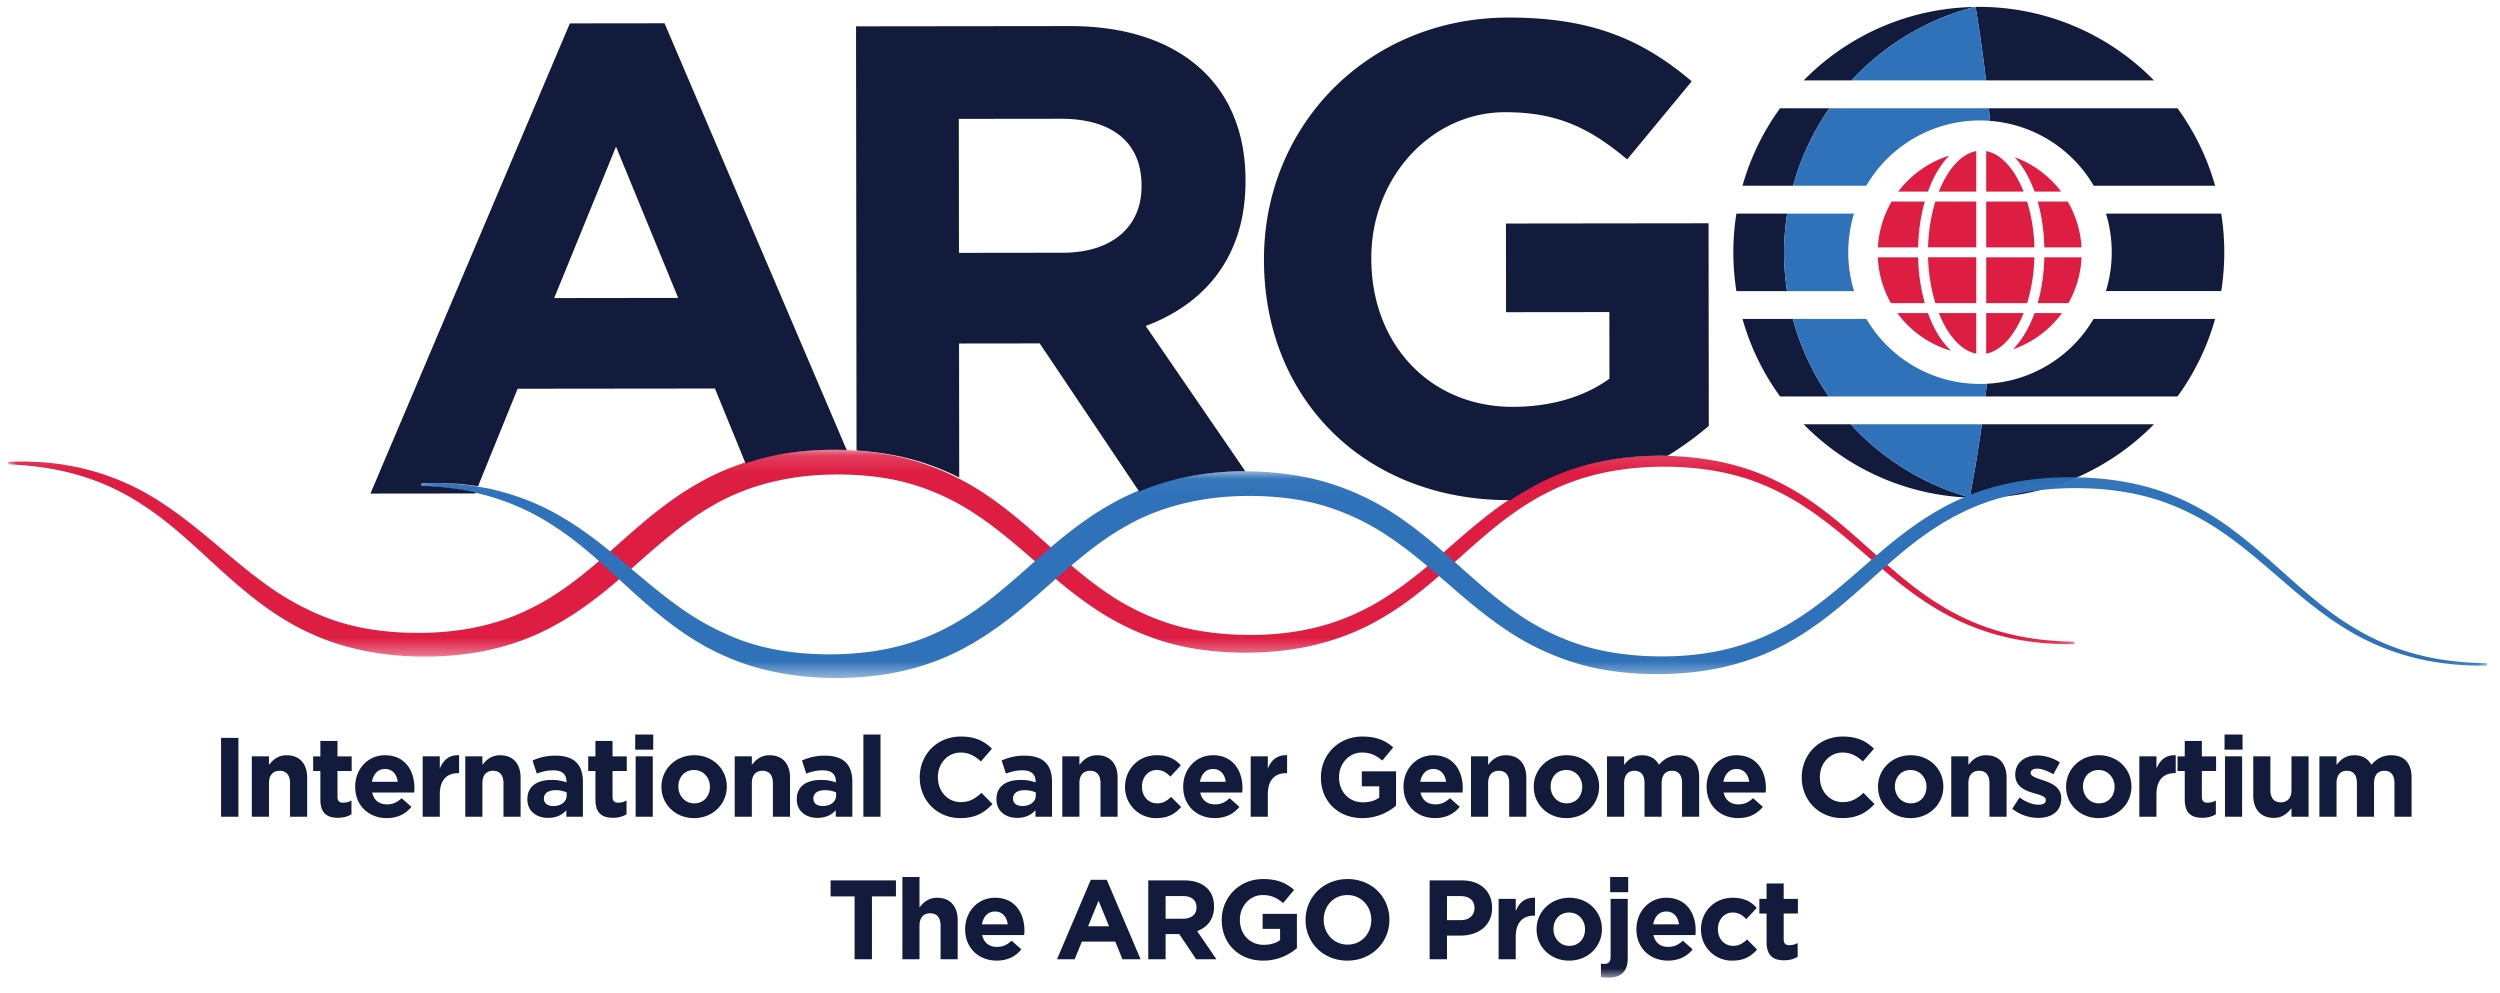 <svg width="151" height="60" viewBox="0 0 151 60" xmlns="http://www.w3.org/2000/svg" xmlns:xlink="http://www.w3.org/1999/xlink">
    <defs>
        <path id="g72jh08e8a" d="M.22.257h.25v.139H.22z"/>
        <path id="jx8fet9mvc" d="M0 .148h124.793v12.489H0z"/>
        <path id="iu8mbl8vpe" d="M.165.044h124.949v12.489H.165z"/>
        <path id="duwfpcetqg" d="M0 59.05h149.737V.4H0z"/>
    </defs>
    <g transform="translate(.5)" fill="none" fill-rule="evenodd">
        <path d="M119.507 23.18c-.028.255-.055.51-.085.765h11.601a14.766 14.766 0 0 0 2.271-4.682h-7.342a7.953 7.953 0 0 1-6.445 3.917M104.746 19.263a14.763 14.763 0 0 0 2.272 4.682h2.938a15.238 15.238 0 0 1-2.17-4.682h-3.04zM126.696 17.582h6.966a14.94 14.94 0 0 0 0-4.681h-6.961a7.96 7.96 0 0 1 .348 2.332 7.95 7.95 0 0 1-.353 2.35M107.446 12.9h-3.067a14.893 14.893 0 0 0 0 4.683h3.058a15.405 15.405 0 0 1-.182-2.312c0-.807.07-1.597.191-2.37M129.601 4.857a14.78 14.78 0 0 0-10.58-4.442c-.067 0-.131.004-.197.005.252 1.474.458 2.954.629 4.437H129.6zM118.748.422a14.778 14.778 0 0 0-10.308 4.435h2.894a15.331 15.331 0 0 1 7.414-4.435M107.017 6.538a14.767 14.767 0 0 0-2.27 4.682h3.055a15.246 15.246 0 0 1 2.192-4.682h-2.977zM125.962 11.22h7.332a14.772 14.772 0 0 0-2.271-4.682h-11.394c.024.254.045.508.067.763a7.953 7.953 0 0 1 6.266 3.919M118.47 30.046a15.346 15.346 0 0 1-7.186-4.42h-2.844a14.78 14.78 0 0 0 10.58 4.442c4.145 0 7.89-1.701 10.581-4.442h-10.396a81.97 81.97 0 0 1-.735 4.42" fill="#131B3C"/>
        <g transform="translate(118.51 .194)">
            <mask id="y2mztz7fsb" fill="#fff">
                <use xlink:href="#g72jh08e8a"/>
            </mask>
            <path d="M.388.257C.357.265.328.277.297.284L.392.282.388.257" fill="#38B449" mask="url(#y2mztz7fsb)"/>
        </g>
        <path d="M119.092 23.19a7.952 7.952 0 0 1-6.861-3.927h-4.445a15.245 15.245 0 0 0 2.17 4.682h9.466c.03-.255.057-.51.085-.765a7.953 7.953 0 0 1-.415.01M111.482 12.9h-4.036c-.12.774-.191 1.564-.191 2.371 0 .787.068 1.557.182 2.312h4.05a7.959 7.959 0 0 1-.353-2.35c0-.811.123-1.595.348-2.332M111.334 4.857h8.119a82.568 82.568 0 0 0-.629-4.437l-.076.002a15.33 15.33 0 0 0-7.414 4.435M119.092 7.276c.203 0 .404.01.604.025-.022-.255-.043-.509-.067-.763h-9.635a15.256 15.256 0 0 0-2.192 4.682h4.42a7.952 7.952 0 0 1 6.87-3.944M118.47 30.046a81.97 81.97 0 0 0 .735-4.42h-7.92a15.346 15.346 0 0 0 7.185 4.42" fill="#2F72B9"/>
        <g transform="translate(0 27.02)">
            <mask id="kiqe7odrpd" fill="#fff">
                <use xlink:href="#jx8fet9mvc"/>
            </mask>
            <path d="M124.793 11.89c-1.466.014-2.942-.12-4.37-.487a14.57 14.57 0 0 1-4.06-1.71c-2.541-1.527-4.559-3.717-6.888-5.428-1.159-.866-2.412-1.591-3.747-2.112-1.335-.524-2.753-.81-4.181-.926-2.86-.215-5.802.136-8.36 1.392-.318.16-.637.315-.942.5-.312.17-.609.37-.909.562-.59.402-1.167.826-1.72 1.288-1.117.91-2.172 1.919-3.292 2.88a30.42 30.42 0 0 1-1.734 1.395 18.43 18.43 0 0 1-1.891 1.22c-1.312.742-2.757 1.26-4.233 1.57-1.48.31-2.986.404-4.484.353-1.499-.057-3.013-.27-4.459-.745a15.647 15.647 0 0 1-4.062-2.013c-1.25-.845-2.375-1.823-3.48-2.78-1.103-.954-2.192-1.895-3.363-2.682a14.364 14.364 0 0 0-3.741-1.848c-1.322-.43-2.717-.621-4.12-.67-1.406-.044-2.82.05-4.175.34-1.356.286-2.664.752-3.87 1.433l-.451.259c-.15.088-.294.186-.441.279-.296.18-.577.394-.865.593-.564.421-1.115.863-1.662 1.33-1.097.924-2.164 1.933-3.338 2.869-.581.472-1.199.917-1.834 1.337-.325.202-.645.41-.985.591-.33.195-.679.36-1.025.528-1.396.654-2.904 1.06-4.415 1.265-1.516.199-3.03.214-4.54.063-1.508-.159-3.015-.499-4.424-1.091-.35-.154-.703-.298-1.038-.48-.168-.088-.341-.168-.505-.264l-.492-.287a18.732 18.732 0 0 1-1.852-1.29c-2.362-1.84-4.276-4.06-6.686-5.619A14.135 14.135 0 0 0 4.282 1.69C2.902 1.281 1.455 1.083 0 1.025V.868L1.102.856l1.104.05c.366.043.734.081 1.1.132l.546.1c.183.033.366.062.545.112 1.444.337 2.855.884 4.14 1.645l.48.286.467.308c.313.202.609.426.911.642.594.445 1.17.908 1.736 1.377 1.13.936 2.217 1.902 3.378 2.731a16.068 16.068 0 0 0 3.687 2.037c1.303.503 2.687.771 4.085.877 1.4.1 2.825.064 4.202-.148 1.377-.217 2.716-.607 3.956-1.219.308-.154.62-.305.917-.485.304-.165.594-.36.887-.547a21.592 21.592 0 0 0 1.692-1.264c1.104-.895 2.165-1.892 3.298-2.856.562-.486 1.16-.947 1.77-1.395.315-.214.62-.44.948-.637.163-.1.322-.206.488-.302l.503-.281C43.29 1.275 44.771.762 46.274.463 47.784.17 49.31.1 50.82.175c1.513.08 3.037.321 4.49.819a15.733 15.733 0 0 1 4.06 2.08c1.242.865 2.353 1.858 3.443 2.831 1.09.97 2.165 1.928 3.328 2.736a14.463 14.463 0 0 0 3.737 1.917c1.327.456 2.733.675 4.15.748 1.42.068 2.851-.002 4.236-.273a13.78 13.78 0 0 0 3.972-1.415c.625-.33 1.22-.722 1.805-1.13.578-.422 1.145-.86 1.698-1.329 1.11-.927 2.184-1.926 3.345-2.847a22.83 22.83 0 0 1 1.804-1.313c.317-.198.63-.402.962-.577.324-.19.663-.351 1-.514 1.36-.64 2.826-1.036 4.303-1.238 1.48-.197 2.97-.21 4.45-.07 1.478.148 2.95.471 4.328 1.042 1.379.566 2.662 1.341 3.827 2.246 2.345 1.792 4.304 3.997 6.77 5.536a14.286 14.286 0 0 0 3.955 1.75c1.398.387 2.855.546 4.31.56v.157z" fill="#DE1D43" mask="url(#kiqe7odrpd)"/>
        </g>
        <g transform="translate(24.623 28.42)">
            <mask id="uz1ugidoaf" fill="#fff">
                <use xlink:href="#iu8mbl8vpe"/>
            </mask>
            <path d="M125.036 11.787c-1.466.013-2.942-.122-4.37-.488a14.558 14.558 0 0 1-4.06-1.711c-2.541-1.527-4.56-3.716-6.888-5.427-1.159-.866-2.412-1.591-3.748-2.112-1.334-.524-2.752-.81-4.18-.926-2.86-.215-5.802.136-8.36 1.392-.318.159-.637.315-.942.5-.312.17-.609.37-.909.561-.59.402-1.167.827-1.721 1.29-1.116.91-2.171 1.917-3.291 2.878-.556.485-1.138.948-1.735 1.396-.607.435-1.229.857-1.89 1.219-1.313.743-2.757 1.261-4.233 1.572-1.48.31-2.987.403-4.485.352-1.498-.058-3.012-.27-4.458-.745a15.647 15.647 0 0 1-4.063-2.013c-1.25-.845-2.374-1.823-3.479-2.78-1.103-.954-2.192-1.895-3.363-2.682a14.36 14.36 0 0 0-3.741-1.848c-1.322-.43-2.717-.621-4.12-.67-1.406-.044-2.82.05-4.175.34-1.356.286-2.665.751-3.87 1.433l-.451.259c-.15.088-.294.186-.441.279-.297.18-.577.394-.865.593-.564.42-1.115.863-1.662 1.329-1.098.925-2.164 1.934-3.339 2.87-.58.472-1.198.917-1.834 1.337-.324.202-.644.41-.984.591-.33.195-.679.36-1.025.528-1.397.654-2.904 1.06-4.415 1.265-1.516.198-3.03.214-4.54.063-1.508-.159-3.015-.499-4.425-1.091-.349-.154-.702-.299-1.037-.48-.168-.088-.342-.168-.505-.264l-.492-.287a18.733 18.733 0 0 1-1.852-1.29C12.726 7.18 10.812 4.96 8.402 3.4a14.128 14.128 0 0 0-3.877-1.816C3.145 1.177 1.698.98.243.921H.241A.079.079 0 0 1 .243.764L1.345.752l1.104.05c.366.042.734.081 1.1.132l.546.1c.183.032.366.062.545.111 1.443.338 2.854.885 4.14 1.646l.48.286.467.308c.313.202.609.426.911.642.594.445 1.17.908 1.735 1.377 1.132.936 2.218 1.902 3.379 2.731a16.068 16.068 0 0 0 3.687 2.037c1.303.503 2.686.771 4.085.877 1.4.099 2.825.064 4.202-.149 1.378-.216 2.716-.606 3.955-1.218.31-.155.62-.305.917-.485.304-.166.594-.36.888-.547a21.552 21.552 0 0 0 1.692-1.264c1.103-.896 2.165-1.893 3.298-2.856.562-.486 1.16-.947 1.77-1.396.314-.213.62-.44.948-.636.163-.101.322-.206.488-.302l.503-.282C43.532 1.17 45.014.658 46.517.36c1.51-.292 3.035-.363 4.546-.288 1.512.08 3.037.321 4.49.819a15.726 15.726 0 0 1 4.06 2.08c1.242.864 2.353 1.858 3.443 2.831 1.09.97 2.164 1.928 3.327 2.736a14.47 14.47 0 0 0 3.738 1.917c1.327.456 2.733.675 4.15.748 1.419.068 2.85-.002 4.236-.273a13.775 13.775 0 0 0 3.972-1.415c.625-.33 1.22-.723 1.805-1.13.578-.422 1.145-.861 1.698-1.33 1.11-.926 2.184-1.925 3.345-2.846a22.742 22.742 0 0 1 1.804-1.313c.317-.198.63-.402.962-.578.323-.189.663-.35 1-.513 1.36-.64 2.826-1.036 4.303-1.238 1.48-.197 2.97-.21 4.45-.07 1.477.148 2.95.471 4.328 1.041 1.379.567 2.662 1.342 3.827 2.247 2.345 1.792 4.304 3.997 6.77 5.536a14.286 14.286 0 0 0 3.955 1.75c1.398.386 2.855.546 4.31.56a.079.079 0 0 1 0 .157" fill="#2F72B9" mask="url(#uz1ugidoaf)"/>
        </g>
        <path d="m90.679 30.209.078-.001c.093-.064.186-.128.28-.19.318-.197.631-.401.963-.577.323-.19.662-.35 1-.514 1.36-.64 2.826-1.035 4.303-1.237.97-.13 1.945-.178 2.918-.158a19.858 19.858 0 0 0 2.49-1.806l-.013-12.24-12.24.015.007 5.355 6.24-.007.005 4.025c-1.569 1.13-3.582 1.695-5.836 1.699-4.993.005-8.54-3.775-8.546-8.929v-.08c-.006-4.791 3.573-8.782 8.082-8.787 3.262-.004 5.195 1.04 7.372 2.85l3.899-4.715C98.739 2.42 95.678 1.054 90.605 1.06c-8.536.01-14.769 6.58-14.76 14.591v.081c.01 8.334 6.057 14.487 14.834 14.477M63.572 7.173c3.02-.004 4.873 1.363 4.876 4.02v.08c.003 2.376-1.727 3.988-4.746 3.992l-6.28.008-.01-8.093 6.16-.007zm-8.112 20.84c.678.23 1.339.51 1.977.83l-.01-8.095 4.872-.006 6.006 8.946a15.62 15.62 0 0 1 2.985-.908 18.075 18.075 0 0 1 3.428-.316L68.7 19.688c3.581-1.333 6.034-4.195 6.029-8.744v-.08c-.003-2.657-.852-4.871-2.423-6.44-1.855-1.85-4.634-2.852-8.217-2.849l-12.884.015.03 25.622c1.425.094 2.857.333 4.225.801zM36.707 8.858l3.755 9.135-7.489.01 3.734-9.145zm-8.482 20.875a18.724 18.724 0 0 0-3.21-.391h-.002a.079.079 0 0 1 .002-.158l1.102-.011 1.104.05c.366.042.734.08 1.1.132l.054.01 2.39-5.885 11.918-.013 1.847 4.516a16.066 16.066 0 0 1 1.894-.5c1.4-.272 2.814-.35 4.218-.3L39.638 1.406l-5.718.007-12.045 28.399 6.32-.007.03-.072z" fill="#131B3C"/>
        <mask id="bs6imexl3h" fill="#fff">
            <use xlink:href="#duwfpcetqg"/>
        </mask>
        <path fill="#131B3C" mask="url(#bs6imexl3h)" d="M12.853 49.332h1.048v-4.764h-1.048zM14.711 45.684h1.035v.517c.238-.306.544-.585 1.068-.585.783 0 1.239.517 1.239 1.354v2.362h-1.035v-2.035c0-.49-.231-.742-.626-.742-.394 0-.646.252-.646.742v2.035H14.71v-3.648zM18.85 48.297V46.57h-.436v-.885h.436v-.932h1.034v.932h.857v.885h-.857v1.558c0 .239.102.354.334.354.19 0 .36-.047.51-.13v.831c-.218.13-.47.211-.817.211-.632 0-1.061-.252-1.061-1.096M23.525 47.222c-.061-.463-.333-.775-.769-.775-.429 0-.708.306-.79.775h1.56zm-2.572.307v-.014c0-1.041.741-1.899 1.803-1.899 1.218 0 1.776.946 1.776 1.98 0 .082-.006.178-.013.273H21.98c.102.47.43.715.892.715.347 0 .599-.11.885-.375l.592.524c-.34.422-.83.68-1.49.68-1.096 0-1.906-.768-1.906-1.884zM25.03 45.684h1.034v.735c.211-.503.551-.83 1.164-.803v1.082h-.055c-.687 0-1.109.415-1.109 1.286v1.348H25.03v-3.648zM27.602 45.684h1.035v.517c.238-.306.544-.585 1.068-.585.783 0 1.239.517 1.239 1.354v2.362H29.91v-2.035c0-.49-.232-.742-.627-.742-.394 0-.646.252-.646.742v2.035h-1.035v-3.648zM33.728 48.046v-.184a1.607 1.607 0 0 0-.66-.136c-.443 0-.715.177-.715.503v.014c0 .28.231.442.565.442.483 0 .81-.265.81-.64m-2.375.239v-.014c0-.796.605-1.163 1.47-1.163.367 0 .633.06.891.15v-.062c0-.429-.265-.667-.782-.667-.395 0-.674.075-1.008.197l-.258-.789a3.216 3.216 0 0 1 1.415-.293c.565 0 .974.15 1.232.409.272.272.395.673.395 1.164v2.116h-1v-.395c-.252.28-.6.463-1.103.463-.687 0-1.252-.395-1.252-1.116M35.464 48.297V46.57h-.436v-.885h.436v-.932h1.034v.932h.858v.885h-.858v1.558c0 .239.102.354.334.354.19 0 .36-.047.51-.13v.831c-.218.13-.47.211-.817.211-.632 0-1.061-.252-1.061-1.096M37.893 49.332h1.035v-3.648h-1.035v3.648zm-.027-4.05h1.09v-.918h-1.09v.919zM42.378 47.529v-.014c0-.538-.387-1.007-.96-1.007-.591 0-.945.456-.945.993v.014c0 .537.388 1.007.96 1.007.591 0 .945-.456.945-.993m-2.926 0v-.014c0-1.048.844-1.899 1.98-1.899 1.13 0 1.967.837 1.967 1.885v.014c0 1.048-.844 1.899-1.98 1.899-1.13 0-1.967-.837-1.967-1.885M43.876 45.684h1.035v.517c.238-.306.544-.585 1.068-.585.783 0 1.239.517 1.239 1.354v2.362h-1.035v-2.035c0-.49-.231-.742-.626-.742s-.646.252-.646.742v2.035h-1.035v-3.648zM50.001 48.046v-.184a1.607 1.607 0 0 0-.66-.136c-.442 0-.714.177-.714.503v.014c0 .28.231.442.564.442.484 0 .81-.265.81-.64m-2.375.239v-.014c0-.796.606-1.163 1.47-1.163.368 0 .633.06.892.15v-.062c0-.429-.266-.667-.783-.667-.394 0-.674.075-1.007.197l-.259-.789a3.216 3.216 0 0 1 1.416-.293c.565 0 .973.15 1.232.409.272.272.395.673.395 1.164v2.116H49.98v-.395c-.252.28-.599.463-1.102.463-.688 0-1.253-.395-1.253-1.116M51.649 49.332h1.034v-4.968h-1.034zM55.052 46.964v-.014c0-1.354 1.02-2.463 2.484-2.463.898 0 1.436.299 1.878.734l-.667.77c-.367-.334-.742-.538-1.218-.538-.803 0-1.382.667-1.382 1.483v.014c0 .817.565 1.497 1.382 1.497.544 0 .878-.218 1.252-.558l.667.674c-.49.524-1.034.85-1.953.85-1.402 0-2.443-1.081-2.443-2.45M62.062 48.046v-.184a1.607 1.607 0 0 0-.66-.136c-.443 0-.715.177-.715.503v.014c0 .28.231.442.565.442.483 0 .81-.265.81-.64m-2.375.239v-.014c0-.796.605-1.163 1.47-1.163.367 0 .633.06.891.15v-.062c0-.429-.265-.667-.782-.667-.395 0-.674.075-1.008.197L60 45.936a3.216 3.216 0 0 1 1.416-.293c.564 0 .973.15 1.231.409.272.272.395.673.395 1.164v2.116h-1v-.395c-.252.28-.6.463-1.103.463-.687 0-1.252-.395-1.252-1.116M63.662 45.684h1.034v.517c.238-.306.545-.585 1.069-.585.782 0 1.238.517 1.238 1.354v2.362H65.97v-2.035c0-.49-.232-.742-.626-.742-.395 0-.647.252-.647.742v2.035h-1.034v-3.648zM67.453 47.529v-.014c0-1.041.796-1.899 1.912-1.899.688 0 1.116.232 1.456.613l-.632.68c-.232-.245-.463-.401-.83-.401-.518 0-.885.456-.885.993v.014c0 .558.36 1.007.925 1.007.347 0 .585-.15.837-.388l.606.613c-.354.387-.762.667-1.49.667a1.863 1.863 0 0 1-1.9-1.885M73.537 47.222c-.061-.463-.333-.775-.769-.775-.428 0-.708.306-.79.775h1.56zm-2.572.307v-.014c0-1.041.742-1.899 1.803-1.899 1.218 0 1.777.946 1.777 1.98 0 .082-.007.178-.014.273h-2.539c.103.47.43.715.892.715.347 0 .599-.11.885-.375l.592.524c-.34.422-.83.68-1.49.68-1.096 0-1.906-.768-1.906-1.884zM75.042 45.684h1.034v.735c.211-.503.552-.83 1.164-.803v1.082h-.054c-.688 0-1.11.415-1.11 1.286v1.348h-1.034v-3.648zM79.282 46.964v-.014c0-1.354 1.055-2.463 2.498-2.463.858 0 1.375.23 1.871.653l-.66.796c-.367-.306-.694-.483-1.245-.483-.762 0-1.368.673-1.368 1.483v.014c0 .871.599 1.51 1.443 1.51.38 0 .721-.094.986-.285v-.68h-1.054v-.906h2.069v2.07a3.093 3.093 0 0 1-2.035.755c-1.484 0-2.505-1.042-2.505-2.45M86.844 47.222c-.062-.463-.334-.775-.77-.775-.428 0-.707.306-.789.775h1.559zm-2.573.307v-.014c0-1.041.742-1.899 1.804-1.899 1.218 0 1.776.946 1.776 1.98 0 .082-.007.178-.014.273H85.3c.102.47.429.715.891.715.348 0 .6-.11.885-.375l.592.524c-.34.422-.83.68-1.49.68-1.096 0-1.906-.768-1.906-1.884zM88.348 45.684h1.035v.517c.238-.306.544-.585 1.068-.585.783 0 1.239.517 1.239 1.354v2.362h-1.035v-2.035c0-.49-.231-.742-.626-.742s-.646.252-.646.742v2.035h-1.035v-3.648zM95.066 47.529v-.014c0-.538-.388-1.007-.96-1.007-.592 0-.946.456-.946.993v.014c0 .537.388 1.007.96 1.007.592 0 .946-.456.946-.993m-2.927 0v-.014c0-1.048.844-1.899 1.98-1.899 1.13 0 1.968.837 1.968 1.885v.014c0 1.048-.844 1.899-1.98 1.899-1.13 0-1.968-.837-1.968-1.885M96.563 45.684h1.035v.517c.238-.306.551-.585 1.075-.585.476 0 .837.211 1.028.579.32-.375.7-.579 1.197-.579.77 0 1.232.463 1.232 1.34v2.376h-1.034v-2.035c0-.49-.218-.742-.606-.742s-.626.252-.626.742v2.035h-1.035v-2.035c0-.49-.217-.742-.605-.742s-.626.252-.626.742v2.035h-1.035v-3.648zM105.152 47.222c-.06-.463-.333-.775-.769-.775-.428 0-.707.306-.789.775h1.558zm-2.572.307v-.014c0-1.041.742-1.899 1.803-1.899 1.219 0 1.777.946 1.777 1.98 0 .082-.007.178-.014.273h-2.538c.102.47.428.715.891.715.347 0 .6-.11.885-.375l.592.524c-.34.422-.83.68-1.49.68-1.096 0-1.906-.768-1.906-1.884zM108.324 46.964v-.014c0-1.354 1.021-2.463 2.484-2.463.899 0 1.436.299 1.879.734l-.667.77c-.368-.334-.742-.538-1.218-.538-.804 0-1.382.667-1.382 1.483v.014c0 .817.565 1.497 1.382 1.497.544 0 .878-.218 1.252-.558l.667.674c-.49.524-1.035.85-1.953.85-1.403 0-2.444-1.081-2.444-2.45M115.859 47.529v-.014c0-.538-.388-1.007-.96-1.007-.592 0-.946.456-.946.993v.014c0 .537.388 1.007.96 1.007.592 0 .946-.456.946-.993m-2.927 0v-.014c0-1.048.844-1.899 1.98-1.899 1.13 0 1.967.837 1.967 1.885v.014c0 1.048-.843 1.899-1.98 1.899-1.13 0-1.967-.837-1.967-1.885M117.356 45.684h1.035v.517c.238-.306.544-.585 1.068-.585.783 0 1.239.517 1.239 1.354v2.362h-1.035v-2.035c0-.49-.231-.742-.626-.742-.394 0-.646.252-.646.742v2.035h-1.035v-3.648zM121.038 48.849l.443-.68c.395.285.81.435 1.15.435.3 0 .435-.11.435-.272v-.014c0-.225-.353-.3-.755-.422-.51-.15-1.089-.388-1.089-1.096v-.013c0-.742.6-1.157 1.334-1.157.463 0 .966.156 1.361.422l-.395.714c-.36-.21-.72-.34-.986-.34-.252 0-.382.109-.382.252v.014c0 .204.348.299.742.435.51.17 1.103.415 1.103 1.082v.014c0 .81-.606 1.177-1.395 1.177-.51 0-1.082-.17-1.566-.551M127.219 47.529v-.014c0-.538-.388-1.007-.96-1.007-.592 0-.946.456-.946.993v.014c0 .537.388 1.007.96 1.007.591 0 .946-.456.946-.993m-2.927 0v-.014c0-1.048.844-1.899 1.98-1.899 1.13 0 1.967.837 1.967 1.885v.014c0 1.048-.843 1.899-1.98 1.899-1.13 0-1.967-.837-1.967-1.885M128.716 45.684h1.034v.735c.211-.503.552-.83 1.164-.803v1.082h-.054c-.688 0-1.11.415-1.11 1.286v1.348h-1.034v-3.648zM131.459 48.297V46.57h-.436v-.885h.436v-.932h1.034v.932h.858v.885h-.858v1.558c0 .239.102.354.334.354.19 0 .36-.047.51-.13v.831c-.218.13-.47.211-.817.211-.632 0-1.061-.252-1.061-1.096M133.889 49.332h1.034v-3.648h-1.034v3.648zm-.027-4.05h1.088v-.918h-1.088v.919zM135.597 48.046v-2.362h1.034v2.035c0 .49.232.742.626.742.395 0 .647-.252.647-.742v-2.035h1.034v3.648h-1.034v-.517c-.238.306-.544.585-1.069.585-.782 0-1.238-.517-1.238-1.354M139.592 45.684h1.035v.517c.238-.306.55-.585 1.075-.585.476 0 .837.211 1.028.579.32-.375.7-.579 1.197-.579.77 0 1.232.463 1.232 1.34v2.376h-1.034v-2.035c0-.49-.218-.742-.606-.742s-.626.252-.626.742v2.035h-1.035v-2.035c0-.49-.218-.742-.605-.742-.388 0-.626.252-.626.742v2.035h-1.035v-3.648zM51.118 54.143h-1.45v-.967h3.948v.967h-1.45v3.797h-1.048zM54.004 52.972h1.034v1.837c.238-.306.545-.585 1.069-.585.782 0 1.238.517 1.238 1.355v2.361h-1.034v-2.035c0-.49-.231-.742-.626-.742s-.647.252-.647.742v2.035h-1.034v-4.968zM60.368 55.83c-.062-.463-.334-.775-.77-.775-.428 0-.707.306-.789.775h1.559zm-2.573.307v-.014c0-1.041.742-1.899 1.803-1.899 1.219 0 1.777.946 1.777 1.98 0 .082-.007.178-.014.273h-2.538c.102.47.429.715.891.715.347 0 .6-.11.885-.375l.592.524c-.34.422-.83.68-1.49.68-1.096 0-1.906-.768-1.906-1.884zM66.486 55.946l-.633-1.545-.633 1.545h1.266zm-1.102-2.804h.966l2.042 4.798h-1.096l-.435-1.069h-2.015l-.436 1.07h-1.068l2.042-4.799zM70.965 55.49c.51 0 .803-.272.803-.674v-.014c0-.449-.313-.68-.824-.68h-1.041v1.368h1.062zm-2.11-2.314h2.178c.606 0 1.075.17 1.388.483.266.266.408.64.408 1.09v.013c0 .769-.415 1.252-1.02 1.477l1.163 1.701h-1.225l-1.02-1.524h-.824v1.524h-1.048v-4.764zM73.293 55.572v-.014c0-1.354 1.055-2.463 2.497-2.463.858 0 1.375.23 1.872.653l-.66.796c-.368-.306-.694-.483-1.246-.483-.762 0-1.367.673-1.367 1.483v.014c0 .871.598 1.51 1.442 1.51.381 0 .722-.094.987-.285v-.68h-1.055v-.906h2.07v2.07a3.092 3.092 0 0 1-2.036.755c-1.483 0-2.504-1.042-2.504-2.45M82.325 55.572v-.014c0-.817-.6-1.497-1.443-1.497-.844 0-1.43.667-1.43 1.483v.014c0 .817.6 1.497 1.443 1.497.844 0 1.43-.667 1.43-1.483m-3.968 0v-.014c0-1.354 1.069-2.463 2.538-2.463 1.47 0 2.525 1.095 2.525 2.45v.013c0 1.354-1.068 2.464-2.538 2.464-1.47 0-2.525-1.096-2.525-2.45M87.729 55.578c.524 0 .83-.312.83-.721v-.014c0-.47-.327-.72-.85-.72h-.81v1.455h.83zm-1.879-2.402h1.947c1.136 0 1.824.674 1.824 1.647v.014c0 1.102-.858 1.674-1.926 1.674h-.797v1.43H85.85v-4.765zM90.016 54.292h1.034v.735c.211-.503.552-.83 1.164-.803v1.082h-.054c-.688 0-1.11.415-1.11 1.286v1.348h-1.034v-3.648zM95.236 56.137v-.014c0-.538-.388-1.007-.96-1.007-.592 0-.946.456-.946.993v.014c0 .538.388 1.007.96 1.007.592 0 .946-.456.946-.993m-2.926 0v-.014c0-1.048.844-1.899 1.98-1.899 1.13 0 1.967.837 1.967 1.885v.014c0 1.048-.844 1.899-1.98 1.899-1.13 0-1.967-.837-1.967-1.885M96.754 53.89h1.089v-.918h-1.09v.919zm-.558 5.119v-.81c.081.013.143.02.218.02.217 0 .367-.116.367-.422v-3.505h1.034v3.587c0 .803-.408 1.17-1.17 1.17-.19 0-.306-.013-.45-.04zM100.912 55.83c-.06-.463-.333-.775-.769-.775-.428 0-.707.306-.79.775h1.56zm-2.572.307v-.014c0-1.041.742-1.899 1.803-1.899 1.219 0 1.776.946 1.776 1.98 0 .082-.006.178-.013.273h-2.539c.103.47.43.715.892.715.347 0 .6-.11.885-.375l.592.524c-.34.422-.83.68-1.49.68-1.096 0-1.906-.768-1.906-1.884zM102.24 56.137v-.014c0-1.041.796-1.899 1.912-1.899.687 0 1.116.232 1.456.613l-.632.68c-.232-.245-.463-.401-.83-.401-.518 0-.885.456-.885.993v.014c0 .558.36 1.007.925 1.007.347 0 .586-.15.837-.388l.606.613c-.354.388-.762.667-1.49.667a1.863 1.863 0 0 1-1.9-1.885M106.201 56.906v-1.73h-.436v-.884h.436v-.932h1.034v.932h.858v.885h-.858v1.558c0 .239.103.354.334.354.19 0 .36-.047.51-.129v.83c-.217.13-.47.211-.816.211-.633 0-1.062-.252-1.062-1.095"/>
        <path d="M121.726 11.571c-.523-1.316-1.314-2.234-2.2-2.432l-.059-.005v2.437h2.259zM115.955 14.94h2.912v-2.768h-2.47c-.256.827-.415 1.77-.442 2.769M116.397 18.31h2.47V15.54h-2.912c.027.998.186 1.942.442 2.769M122.578 18.31h1.854a6.12 6.12 0 0 0 .792-2.769h-2.245c-.024 1-.165 1.936-.4 2.769M118.867 11.571V9.125h-.005c-.909.173-1.72 1.103-2.254 2.446h2.259zM122.578 12.172c.236.833.377 1.769.4 2.769h2.243a6.12 6.12 0 0 0-.832-2.77h-1.81zM122.386 11.571h1.603a6.172 6.172 0 0 0-2.8-2.077c.483.525.892 1.233 1.197 2.077M118.867 21.357V18.91h-2.259c.535 1.346 1.348 2.278 2.259 2.447M115.948 18.91h-1.847a6.166 6.166 0 0 0 3.24 2.277c-.57-.537-1.048-1.32-1.393-2.277M113.756 12.172a6.12 6.12 0 0 0-.832 2.769h2.43c.024-1 .166-1.936.402-2.77h-2zM115.355 15.541h-2.434a6.12 6.12 0 0 0 .792 2.769h2.043a11.196 11.196 0 0 1-.401-2.769M122.386 18.91c-.327.905-.773 1.654-1.301 2.188a6.17 6.17 0 0 0 2.959-2.188h-1.658zM122.378 15.541h-2.91v2.769h2.469c.256-.827.415-1.77.441-2.769M119.467 18.91v2.448c.91-.17 1.724-1.102 2.259-2.448h-2.259zM115.948 11.571c.323-.896.764-1.639 1.286-2.172a6.17 6.17 0 0 0-3.078 2.172h1.792zM121.937 12.172h-2.47v2.769h2.911a10.363 10.363 0 0 0-.441-2.77" fill="#DE1D43" mask="url(#bs6imexl3h)"/>
    </g>
</svg>

